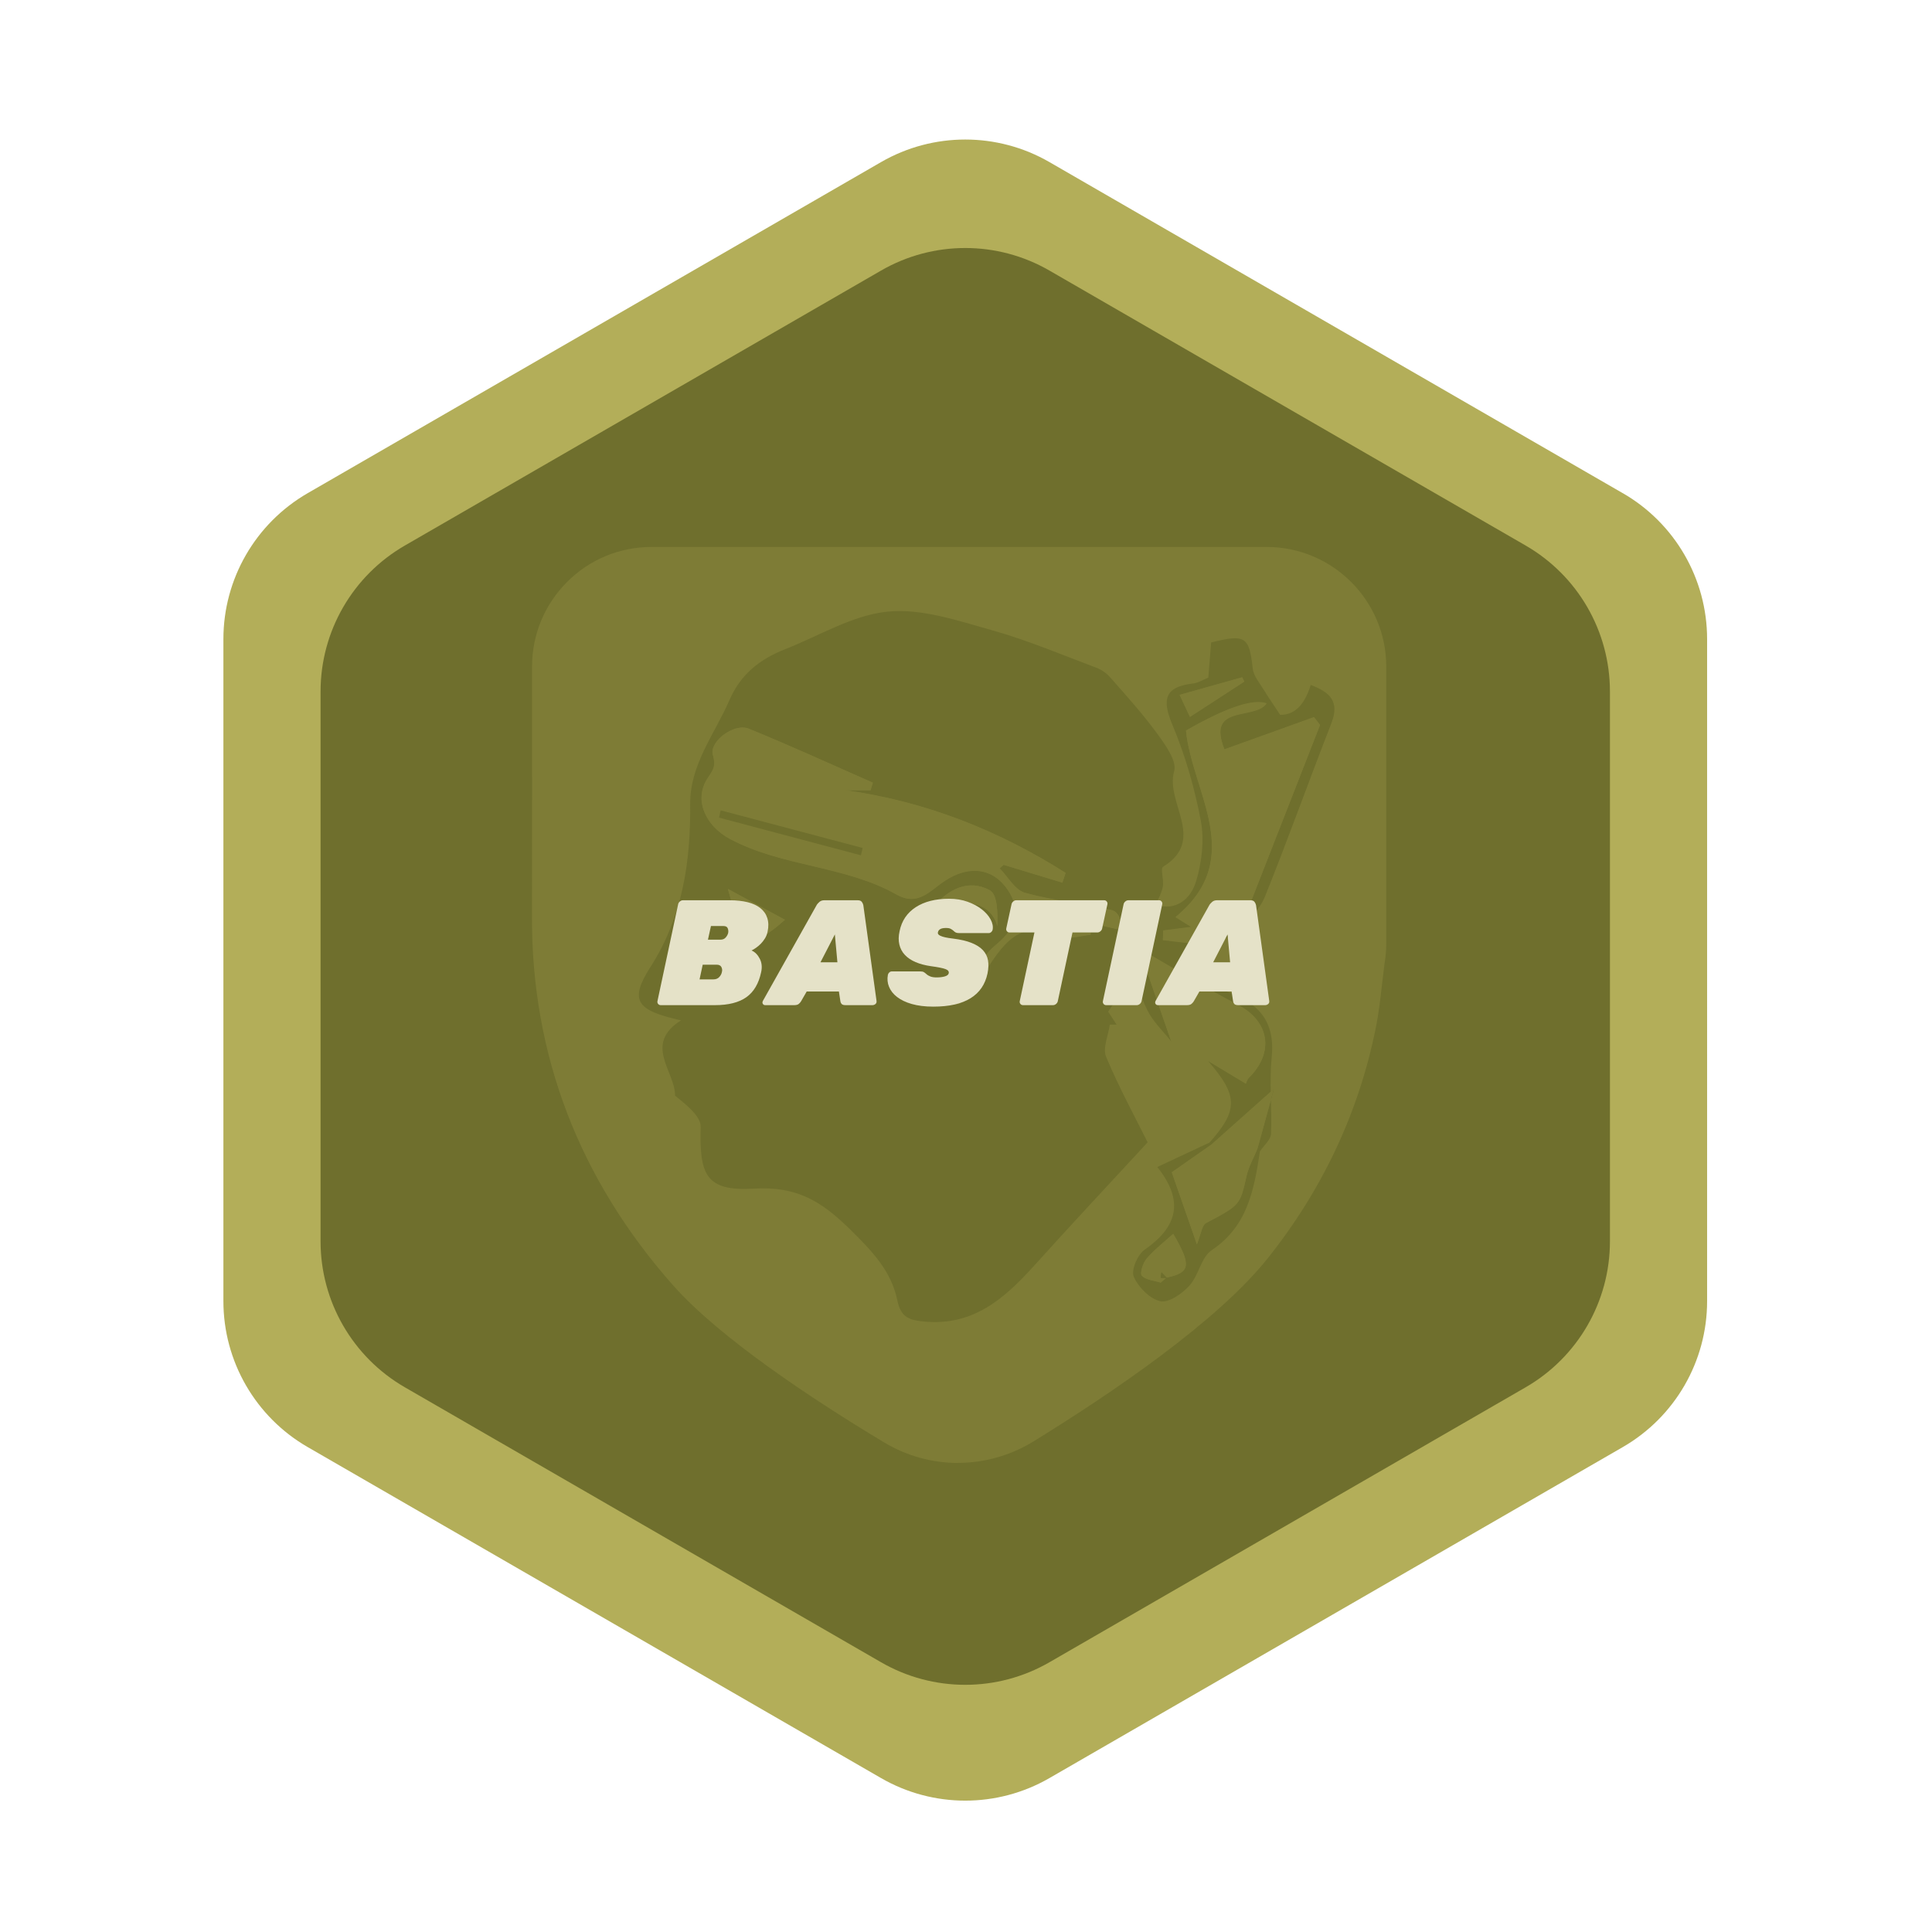 <?xml version="1.0" encoding="UTF-8"?><svg id="a" xmlns="http://www.w3.org/2000/svg" viewBox="0 0 257.89 257.88"><defs><style>.ab{fill:#b3ae59;}.ac{fill:#6f6f2d;}.ad{fill:#e5e2c8;}.ae{fill:#7e7c36;}</style></defs><g id="d"><path class="ae" d="M74.95,69.4h113.39v122.03H74.95c0-40.68,0-81.35,0-122.03Z"/><path class="ab" d="M216.61,65.83L140.09,21.64c-6.96-4.02-15.53-4.02-22.49,0L41.07,65.83c-6.96,4.02-11.25,11.44-11.25,19.48v88.37c0,8.04,4.29,15.46,11.25,19.48l76.53,44.18c6.96,4.02,15.53,4.02,22.49,0l76.53-44.18c6.96-4.02,11.25-11.44,11.25-19.48V85.31c0-8.04-4.29-15.46-11.25-19.48Zm-32.76,58.89c0,.7-.05,1.4-.16,2.09-.02,.12-.04,.25-.05,.37-.38,2.85-.59,5.73-1.16,8.53-2.25,11.08-7,21.02-14.04,29.83-6.7,8.39-21.2,18.08-30.68,23.92-5.48,3.38-12.39,3.44-17.91,.12-8.7-5.24-21.49-13.55-27.72-20.61-12.04-13.63-18.34-29.47-18.3-47.75,.02-11.16,.01-22.31,0-33.47,0-7.71,6.25-13.97,13.96-13.97h82.1c7.71,0,13.96,6.25,13.96,13.96v36.97Z"/><path class="ac" d="M203.65,72.82l-63.56-36.7c-6.96-4.02-15.53-4.02-22.49,0l-63.56,36.7c-6.96,4.02-11.25,11.44-11.25,19.48v73.4c0,8.04,4.29,15.46,11.25,19.48l63.56,36.7c6.96,4.02,15.53,4.02,22.49,0l63.56-36.7c6.96-4.02,11.25-11.44,11.25-19.48V92.3c0-8.04-4.29-15.46-11.25-19.48Zm-19.79,52.38c0,.7-.05,1.4-.16,2.09-.02,.12-.04,.25-.05,.37-.38,2.85-.59,5.73-1.16,8.53-2.25,11.08-7,21.02-14.04,29.83-6.7,8.39-21.2,18.08-30.68,23.92-5.48,3.38-12.39,3.44-17.91,.12-8.7-5.24-21.49-13.55-27.72-20.61-12.04-13.63-18.34-29.47-18.3-47.75,.02-11.16,.01-22.31,0-33.47,0-7.71,6.25-13.97,13.96-13.97h82.1c7.71,0,13.96,6.25,13.96,13.96v36.97Z"/><path class="ae" d="M127.88,195.28c-3.42,0-6.83-.92-9.88-2.75-9.39-5.65-21.9-13.88-28.19-21-12.51-14.16-18.84-30.68-18.8-49.08,.02-10.76,.01-21.51,.01-32.27v-1.2c0-4.26,1.66-8.27,4.67-11.29,3.01-3.02,7.02-4.68,11.29-4.68h82.1c8.8,0,15.96,7.16,15.96,15.96v36.97c0,.8-.06,1.61-.18,2.39l-.05,.32c-.12,.91-.22,1.82-.33,2.72-.22,1.95-.45,3.97-.86,5.96-2.27,11.21-7.13,21.54-14.44,30.68-6.71,8.4-20.67,17.89-31.2,24.38-3.12,1.92-6.62,2.88-10.11,2.88Zm-40.9-118.26c-3.2,0-6.2,1.24-8.46,3.5-2.26,2.26-3.5,5.27-3.5,8.46v1.2c0,10.76,0,21.52,0,32.28-.03,17.4,5.96,33.02,17.8,46.43,4.64,5.25,14.32,12.43,27.25,20.22,4.89,2.94,10.95,2.9,15.83-.11,8.4-5.18,23.49-15.11,30.17-23.47,6.91-8.65,11.5-18.4,13.65-28.98,.37-1.82,.58-3.67,.8-5.62,.11-.93,.21-1.86,.33-2.78,.02-.13,.04-.27,.06-.42,.09-.58,.13-1.18,.13-1.78v-36.97c0-6.6-5.37-11.96-11.96-11.96H86.98Z"/></g><g id="e"><path class="ac" d="M156.36,139.04c-1.09-1.39-2.45-2.65-3.21-4.2-1.1-2.23-1.77-4.67-2.62-7.02-.39,.07-.79,.14-1.18,.22,.18,1.28,.64,2.6,.46,3.83-.14,.98-1.06,1.84-1.89,3.17,.12,.18,.62,.96,1.13,1.73-.3,0-.61,0-.91,0-.2,1.45-.98,3.14-.49,4.3,1.75,4.18,3.93,8.17,5.54,11.41-5.01,5.43-10.15,10.92-15.18,16.5-3.94,4.36-8.12,8.03-14.6,7.43-1.95-.18-3.16-.5-3.63-2.83-.8-3.95-3.45-6.67-6.37-9.54-3.77-3.69-7.05-5.72-12.78-5.38-6.41,.38-7.28-1.83-7.1-8.22,.04-1.45-1.9-2.95-3.42-4.19,.03-3.2-4.28-6.87,.8-10.05-6.01-1.34-6.94-2.65-4.08-7.13,4.31-6.75,5.36-14.04,5.3-21.75-.04-5.27,3.28-9.35,5.26-13.91,1.48-3.42,4.06-5.43,7.36-6.73,4.57-1.79,9.05-4.58,13.75-5.04,4.54-.45,9.39,1.22,13.96,2.5,4.72,1.32,9.26,3.26,13.86,4.98,.68,.26,1.37,.72,1.85,1.27,2.15,2.45,4.35,4.87,6.27,7.5,1.09,1.5,2.68,3.68,2.29,5.05-1.22,4.2,4.36,9.16-1.48,12.76-.38,.24,.12,1.73-.02,2.6-.13,.79-.56,1.54-.93,2.47,2.63,.86,4.64-.69,5.38-3.2,.74-2.51,1.09-5.41,.62-7.95-.82-4.37-2.07-8.74-3.79-12.84-1.45-3.44-1.05-5.11,2.78-5.55,.64-.07,1.25-.48,2-.78,.13-1.58,.25-3.16,.38-4.69,4.59-1.16,5.08-.77,5.55,3.48,.11,1.01,.94,1.95,1.5,2.88,.62,1.02,1.31,2,2.16,3.3q2.85,.04,4.08-3.99c2.46,.92,3.92,2.13,2.76,5.1-3,7.69-5.78,15.47-8.86,23.13-.7,1.74-2.26,3.13-3.43,4.68,3.59-9.18,7.18-18.36,10.77-27.54-.27-.35-.54-.69-.8-1.04-3.98,1.43-7.95,2.86-11.96,4.3-2.43-6.11,4.01-3.85,5.63-6.14q-2.73-.96-10.76,3.63c.84,8.34,8.14,17.05-1.39,24.89,.78,.49,1.46,.91,2.11,1.32-1.31,.17-2.54,.32-3.76,.48-.01,.42-.02,.85-.04,1.27,1.68,.13,3.39,.54,5.02,.32,1.81-.25,3.55-1.06,5.32-1.63-2.41,1.3-4.82,2.6-7.92,4.27,1.9,1.27,3.71,3.04,5.87,3.8,4.4,1.53,6.73,3.94,6.23,8.9-.34,3.36,.06,6.8-.09,10.19-.03,.79-.96,1.54-1.47,2.31-.12-.09-.23-.19-.35-.28,.72-2.6,1.43-5.2,2.2-8-3.15,2.8-5.78,5.15-8.41,7.49,0,0-.25-.29-.25-.29,3.94-4.4,3.92-6.34-.12-10.96,1.68,1.01,3.36,2.03,5.05,3.04,.04-.09,.14-.54,.41-.8,3.43-3.4,2.7-7.54-1.47-9.7-4.23-2.19-8.29-4.72-13.21-7.55,1.59,4.58,2.95,8.52,4.32,12.47Zm-14.57-21.22c.15-.44,.3-.88,.44-1.32-8.98-5.68-18.66-9.53-29.38-11.03h3.34c.1-.34,.21-.67,.31-1.01-5.52-2.42-11-4.95-16.58-7.21-1.91-.78-5.28,1.72-4.77,3.5,.41,1.43,.12,1.91-.65,3.04-2.02,2.97-.27,6.48,2.93,8.18,7.03,3.74,15.32,3.52,22.24,7.42,2.87,1.62,4.44-.5,6.42-1.82,3.34-2.21,6.57-1.69,8.51,1.33,1.96,3.04,.69,5.3-1.83,7.35-1.11,.9-1.85,2.23-2.83,3.31-1.4,1.55-2.86,3.05-4.07,4.34,2.6,.4,2.4,.24,4.63-2.82,2.74-3.76,4.82-9.15,11.41-6.14,.99,.45,2.42-.09,3.65-.17l.04-.89c-2.04-.37-4.07-.74-6.11-1.11,.07-.29,.14-.58,.22-.88,3.4,.76,6.79,1.53,10.19,2.29-.15-1.42-.71-2.51-1.47-2.69-3.86-.87-7.83-1.28-11.63-2.33-1.33-.37-2.27-2.14-3.38-3.27,.18-.16,.36-.31,.54-.47,2.6,.79,5.2,1.58,7.81,2.37Zm-44.63,.83c2.08,7.59,3.08,8.12,7.62,4.12-2.53-1.37-5.07-2.74-7.62-4.12Zm68.93-27.67c-.09-.19-.19-.39-.28-.58-2.7,.76-5.4,1.52-8.35,2.35,.44,.94,.85,1.83,1.37,2.94,2.6-1.69,4.93-3.2,7.25-4.71Zm-41.58,30.13q7.38-1.94,8.62,2.51c.05-1.74,.03-4.24-1.02-4.8-2.76-1.47-5.38-.28-7.6,2.29Z"/><path class="ae" d="M156.36,139.04c-1.37-3.94-2.73-7.89-4.32-12.47,4.92,2.83,8.98,5.36,13.21,7.55,4.17,2.16,4.9,6.3,1.47,9.7-.27,.27-.36,.71-.41,.8-1.69-1.02-3.37-2.03-5.05-3.04-1.63-.85-3.27-1.7-4.9-2.54Z"/><path class="ac" d="M168.19,153.62c-.78,5.08-1.6,10.02-6.45,13.26-1.41,.94-1.73,3.37-2.97,4.73-.97,1.07-2.77,2.33-3.89,2.08-1.4-.31-2.93-1.87-3.54-3.27-.38-.86,.5-2.94,1.43-3.59,4.3-2.98,5.42-6.42,1.71-11.05,2.61-1.22,4.76-2.23,6.91-3.24,0,0,.25,.29,.25,.29-1.71,1.2-3.43,2.4-5.22,3.65,1.08,3.1,2.12,6.08,3.35,9.61,.55-1.34,.66-2.54,1.23-2.84,4.54-2.4,4.51-2.36,5.4-6.28,.28-1.26,.96-2.42,1.45-3.63,.12,.09,.23,.19,.35,.28Zm-12.47,16.91c3.17-.66,3.34-1.65,.88-5.84-1.21,1.1-2.5,2.09-3.54,3.3-.5,.58-.94,1.98-.65,2.29,.55,.58,1.65,.64,2.52,.92,.26-.22,.52-.45,.78-.67Z"/><path class="ae" d="M141.79,117.82c-2.6-.79-5.2-1.58-7.81-2.37-.18,.16-.36,.31-.54,.47,1.12,1.13,2.06,2.9,3.38,3.27,3.8,1.06,7.77,1.46,11.63,2.33,.76,.17,1.31,1.26,1.47,2.69-3.4-.76-6.79-1.53-10.19-2.29-.07,.29-.14,.58-.22,.88,2.04,.37,4.07,.74,6.11,1.11l-.04,.89c-1.23,.08-2.67,.62-3.65,.17-6.59-3.01-8.66,2.38-11.41,6.14-2.23,3.06-2.04,3.22-4.63,2.82,1.21-1.28,2.67-2.78,4.07-4.34,.97-1.08,1.72-2.41,2.83-3.31,2.51-2.05,3.79-4.31,1.83-7.35-1.95-3.01-5.17-3.54-8.51-1.33-1.99,1.31-3.56,3.43-6.42,1.82-6.92-3.9-15.21-3.68-22.24-7.42-3.2-1.7-4.95-5.21-2.93-8.18,.77-1.13,1.06-1.61,.65-3.04-.51-1.79,2.86-4.28,4.77-3.5,5.58,2.27,11.06,4.79,16.58,7.21-.1,.34-.21,.67-.31,1.01h-3.34c10.73,1.51,20.41,5.35,29.38,11.03-.15,.44-.3,.88-.44,1.32Zm-45.58-9.65c-.07,.32-.14,.65-.21,.97,6.31,1.68,12.62,3.35,18.94,5.03,.08-.33,.15-.65,.23-.98-6.32-1.67-12.63-3.34-18.95-5.02Z"/><path class="ae" d="M165.57,124.15c-1.77,.57-3.5,1.39-5.32,1.63-1.63,.22-3.34-.19-5.02-.32,.01-.42,.02-.85,.04-1.27,1.23-.16,2.45-.31,3.76-.48-.65-.41-1.33-.83-2.11-1.32,9.54-7.84,2.23-16.55,1.39-24.89q8.03-4.59,10.76-3.63c-1.63,2.29-8.06,.03-5.63,6.14,4.01-1.44,7.99-2.87,11.96-4.3,.27,.35,.54,.69,.8,1.04-3.59,9.18-7.18,18.36-10.77,27.54,0,0,.13-.14,.13-.14Z"/><path class="ae" d="M167.84,153.34c-.5,1.21-1.17,2.38-1.45,3.63-.88,3.92-.86,3.88-5.4,6.28-.57,.3-.68,1.5-1.23,2.84-1.23-3.53-2.27-6.51-3.35-9.61,1.79-1.25,3.5-2.45,5.22-3.65,2.63-2.34,5.26-4.69,8.41-7.49-.77,2.8-1.49,5.4-2.2,8Z"/><path class="ae" d="M97.16,118.66c2.55,1.38,5.09,2.76,7.62,4.12-4.54,4-5.54,3.47-7.62-4.12Z"/><path class="ae" d="M166.09,90.99c-2.32,1.51-4.65,3.02-7.25,4.71-.52-1.11-.93-2-1.37-2.94,2.95-.83,5.65-1.59,8.35-2.35,.09,.19,.19,.39,.28,.58Z"/><path class="ae" d="M124.51,121.12c2.23-2.57,4.85-3.76,7.6-2.29,1.05,.56,1.07,3.06,1.02,4.8q-1.24-4.45-8.62-2.51Z"/><path class="ae" d="M154.94,171.21c-.87-.28-1.98-.34-2.52-.92-.29-.31,.15-1.71,.65-2.29,1.04-1.21,2.33-2.2,3.54-3.3,2.46,4.19,2.29,5.19-.88,5.84,0,0,.09,.09,.09,.09-.26-.27-.52-.54-.78-.81-.05,.27-.1,.54-.15,.81,.02,.19,.04,.38,.06,.58Z"/><path class="ae" d="M154.94,171.21c-.02-.19-.04-.38-.06-.58l.05-.03c.29,0,.59,.02,.88,.02,0,0-.09-.09-.09-.09-.26,.22-.52,.45-.78,.67Z"/><path class="ac" d="M96.2,108.17c6.32,1.67,12.63,3.34,18.95,5.02-.08,.33-.15,.65-.23,.98-6.31-1.68-12.62-3.35-18.94-5.03,.07-.32,.14-.65,.21-.97Z"/><path class="ae" d="M154.88,170.63c.05-.27,.1-.54,.15-.81-.08,.26-.12,.52-.1,.79l-.05,.03Z"/><path class="ac" d="M154.94,170.6c-.02-.27,.02-.53,.1-.79,.26,.27,.52,.54,.78,.81-.29,0-.59-.02-.88-.02Z"/></g><g><path class="ad" d="M88.2,134.17c-.15,0-.26-.05-.35-.16-.09-.11-.12-.23-.09-.38l2.76-12.92c.03-.15,.1-.27,.23-.38s.26-.16,.41-.16h6.24c.91,0,1.71,.09,2.4,.26,.69,.17,1.26,.44,1.7,.79,.44,.35,.75,.79,.92,1.32,.17,.53,.19,1.14,.04,1.83-.07,.32-.18,.62-.35,.89s-.35,.51-.56,.72-.42,.39-.64,.54c-.22,.15-.42,.27-.59,.35,.47,.21,.83,.58,1.1,1.11,.27,.53,.33,1.12,.18,1.79-.32,1.51-.97,2.62-1.96,3.33-.99,.71-2.39,1.07-4.2,1.07h-7.24Zm5.18-3.44h1.86c.33,0,.59-.11,.78-.32,.19-.21,.3-.43,.34-.66,.07-.24,.04-.46-.07-.67s-.32-.31-.63-.31h-1.86l-.42,1.96Zm3.82-6.2c.04-.21,.02-.42-.06-.62s-.27-.3-.56-.3h-1.68l-.4,1.82h1.68c.29,0,.52-.1,.69-.29,.17-.19,.28-.4,.33-.61Z"/><path class="ad" d="M114.48,120.17c.27,0,.45,.07,.56,.22,.11,.15,.17,.29,.2,.44l1.76,12.76c.03,.19-.02,.33-.14,.43-.12,.1-.25,.15-.4,.15h-3.6c-.27,0-.44-.06-.53-.17s-.14-.22-.15-.33l-.2-1.32h-4.3l-.76,1.32c-.07,.11-.16,.22-.29,.33-.13,.11-.32,.17-.59,.17h-3.9c-.15,0-.25-.06-.32-.18-.07-.12-.06-.25,.02-.4l7.16-12.76c.08-.15,.21-.29,.38-.44,.17-.15,.39-.22,.66-.22h4.44Zm-2.7,8.28l-.34-3.72-1.92,3.72h2.26Z"/><path class="ad" d="M126.7,119.97c.89,0,1.71,.13,2.46,.4,.75,.27,1.38,.61,1.9,1.02,.52,.41,.91,.86,1.17,1.34,.26,.48,.35,.94,.27,1.38-.03,.12-.09,.22-.19,.31s-.2,.13-.31,.13h-4c-.19,0-.33-.03-.43-.08-.1-.05-.2-.13-.31-.24-.07-.07-.18-.14-.33-.23s-.37-.13-.65-.13c-.35,0-.6,.05-.77,.15-.17,.1-.27,.24-.31,.41-.03,.09-.02,.18,.03,.26,.05,.08,.15,.16,.3,.23s.37,.14,.64,.2c.27,.06,.63,.12,1.07,.17,.97,.12,1.79,.31,2.44,.57,.65,.26,1.16,.58,1.52,.97,.36,.39,.59,.84,.68,1.35,.09,.51,.07,1.1-.06,1.75-.31,1.47-1.06,2.57-2.27,3.32-1.21,.75-2.86,1.12-4.97,1.12-1.11,0-2.06-.12-2.87-.35-.81-.23-1.46-.55-1.97-.94s-.86-.85-1.07-1.36c-.21-.51-.26-1.05-.15-1.61,.03-.12,.09-.22,.19-.31,.1-.09,.21-.13,.33-.13h3.8c.21,0,.37,.03,.47,.09,.1,.06,.21,.14,.33,.25,.16,.15,.35,.26,.56,.34,.21,.08,.49,.12,.82,.12,.45,0,.83-.05,1.12-.14,.29-.09,.46-.23,.5-.42,.05-.24-.09-.42-.43-.55-.34-.13-.99-.26-1.95-.39-.77-.11-1.45-.29-2.04-.54-.59-.25-1.06-.57-1.43-.96-.37-.39-.61-.85-.74-1.38-.13-.53-.12-1.13,.03-1.8,.28-1.37,1-2.44,2.15-3.19,1.15-.75,2.64-1.13,4.47-1.13Z"/><path class="ad" d="M147.38,120.17c.15,0,.26,.05,.35,.16,.09,.11,.12,.23,.09,.38l-.7,3.22c-.03,.15-.1,.27-.23,.38-.13,.11-.26,.16-.41,.16h-3.32l-1.96,9.16c-.03,.15-.1,.27-.23,.38-.13,.11-.26,.16-.41,.16h-4c-.15,0-.26-.05-.35-.16-.09-.11-.12-.23-.09-.38l1.96-9.16h-3.32c-.15,0-.26-.05-.35-.16-.09-.11-.12-.23-.09-.38l.7-3.22c.03-.15,.1-.27,.23-.38s.26-.16,.41-.16h11.72Z"/><path class="ad" d="M147.66,134.17c-.15,0-.26-.05-.35-.16-.09-.11-.12-.23-.09-.38l2.76-12.92c.03-.15,.1-.27,.23-.38s.26-.16,.41-.16h4.08c.15,0,.26,.05,.35,.16,.09,.11,.12,.23,.09,.38l-2.76,12.92c-.03,.15-.1,.27-.23,.38-.13,.11-.26,.16-.41,.16h-4.08Z"/><path class="ad" d="M166.9,120.17c.27,0,.45,.07,.56,.22,.11,.15,.17,.29,.2,.44l1.76,12.76c.03,.19-.02,.33-.14,.43-.12,.1-.25,.15-.4,.15h-3.6c-.27,0-.44-.06-.53-.17s-.14-.22-.15-.33l-.2-1.32h-4.3l-.76,1.32c-.07,.11-.16,.22-.29,.33-.13,.11-.32,.17-.59,.17h-3.9c-.15,0-.25-.06-.32-.18-.07-.12-.06-.25,.02-.4l7.16-12.76c.08-.15,.21-.29,.38-.44,.17-.15,.39-.22,.66-.22h4.44Zm-2.7,8.28l-.34-3.72-1.92,3.72h2.26Z"/></g></svg>